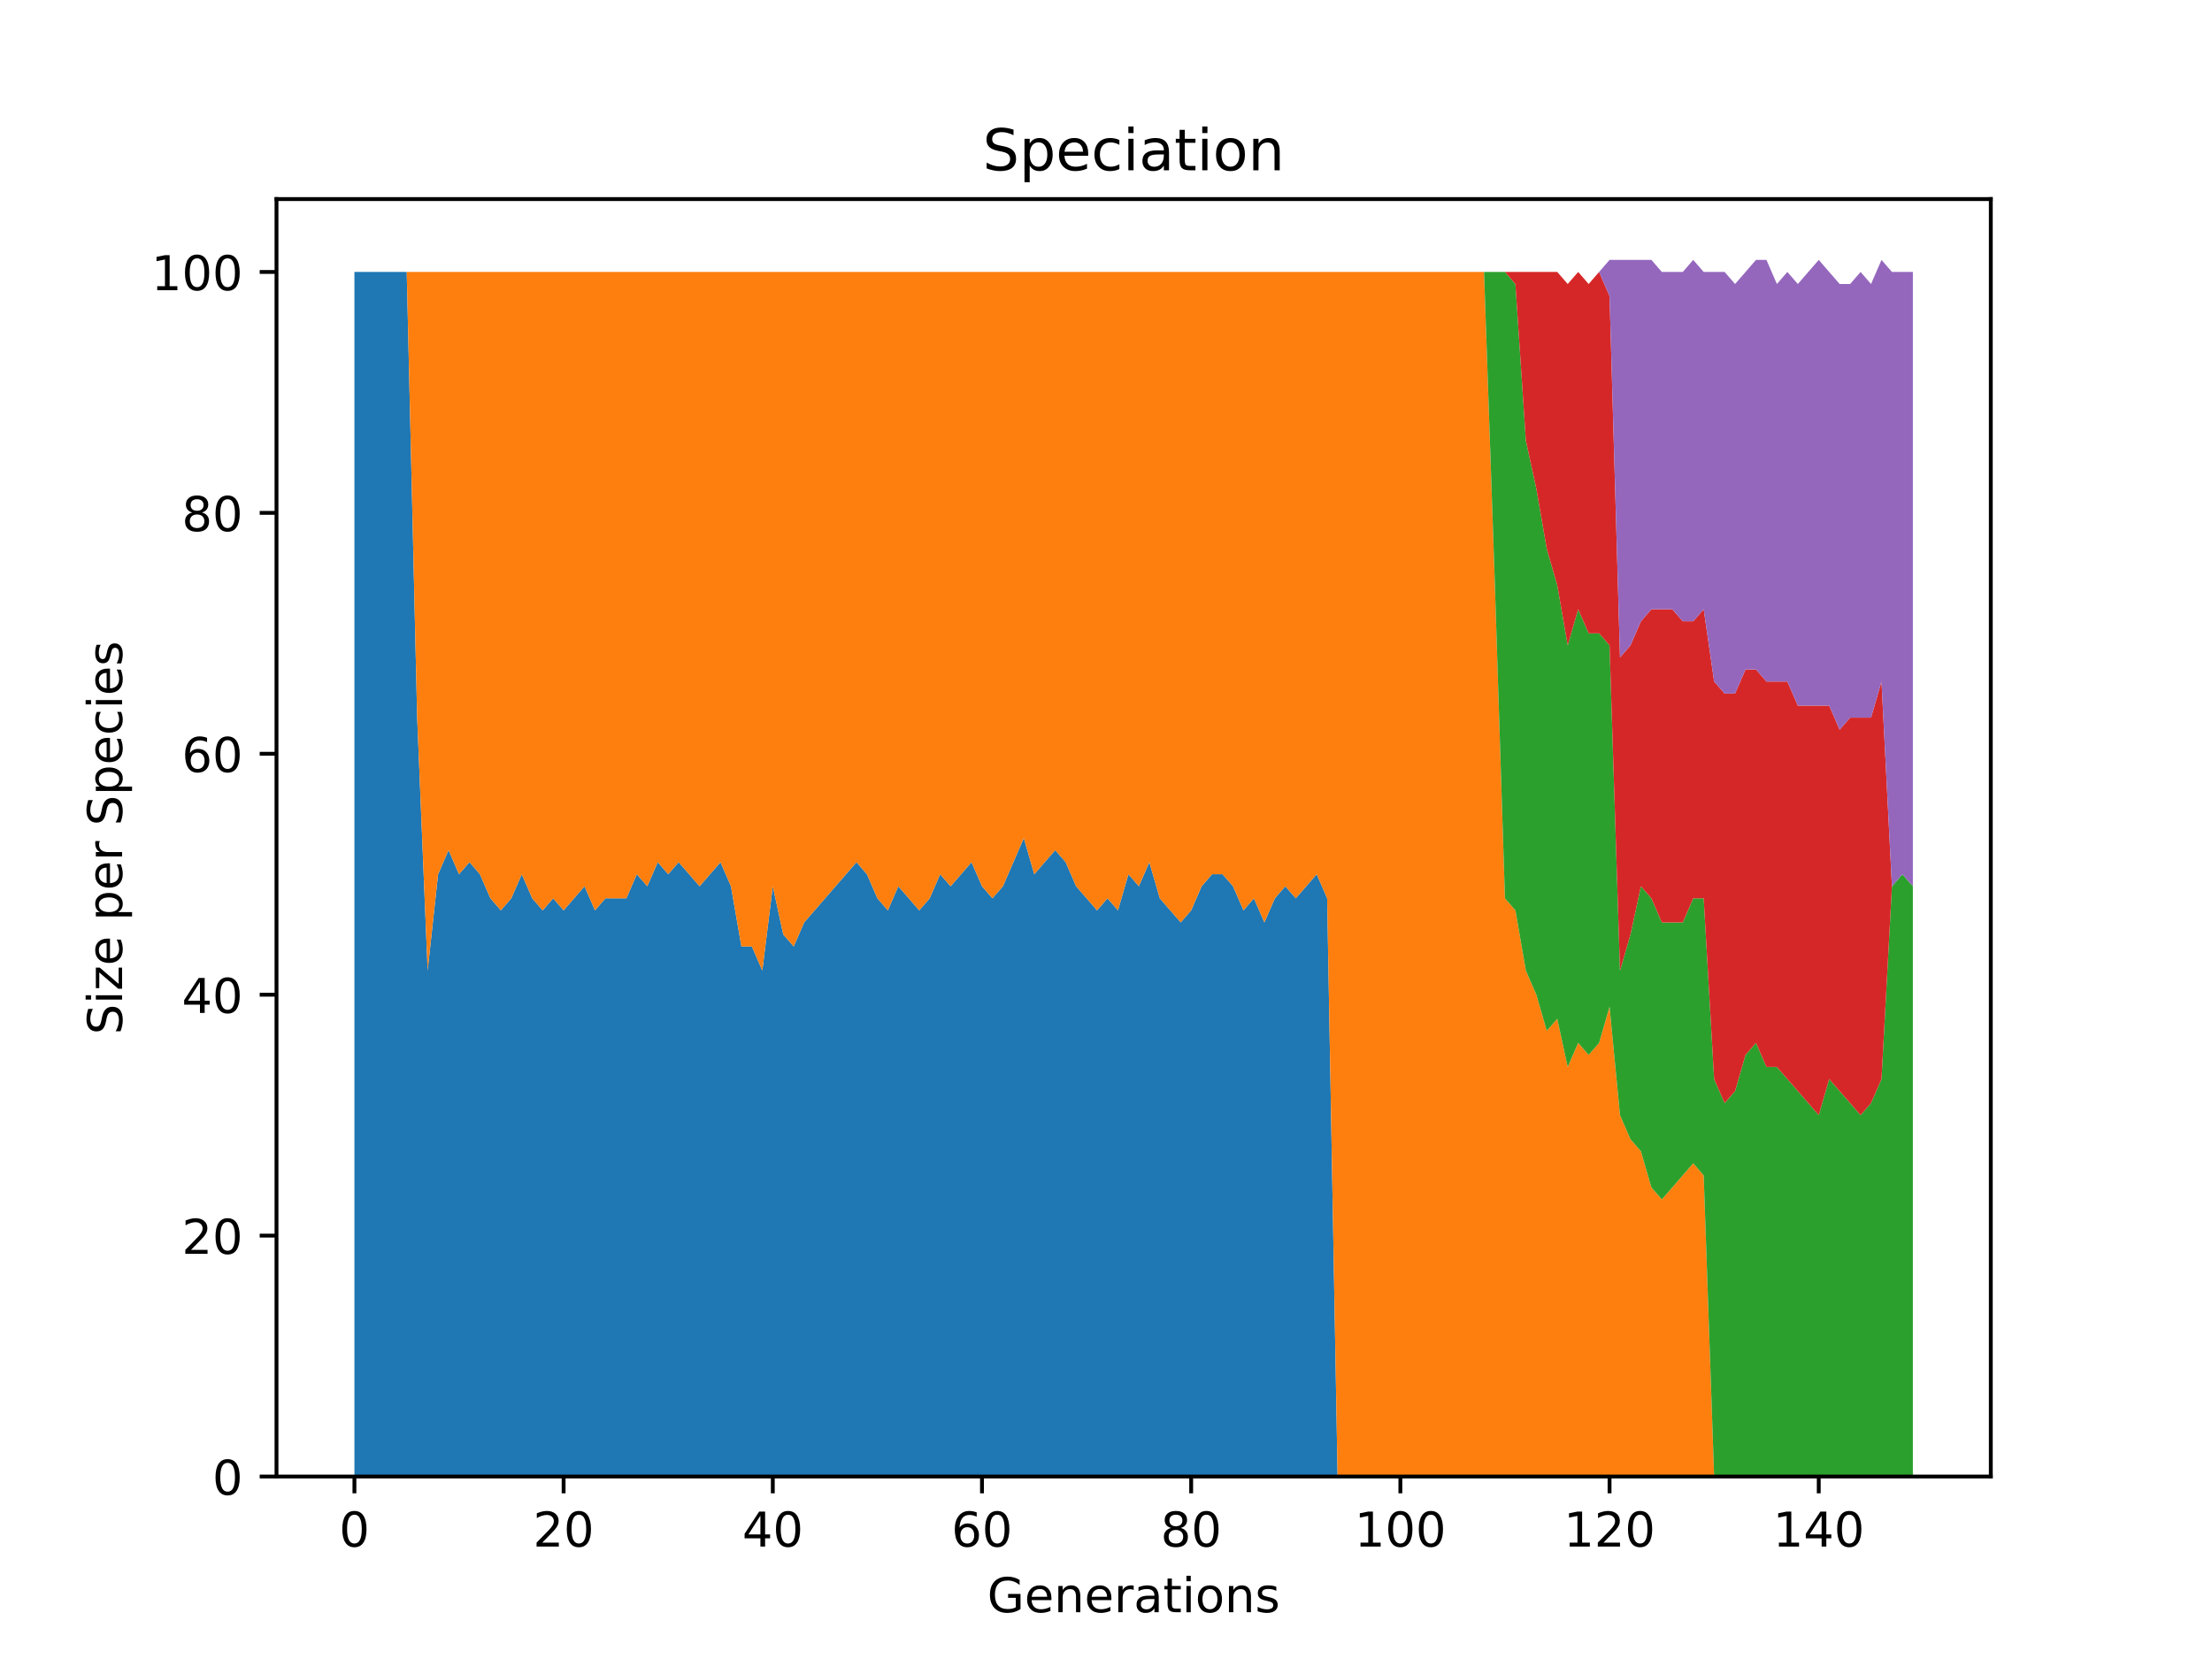 <?xml version="1.0" encoding="utf-8" standalone="no"?>
<!DOCTYPE svg PUBLIC "-//W3C//DTD SVG 1.1//EN"
  "http://www.w3.org/Graphics/SVG/1.1/DTD/svg11.dtd">
<!-- Created with matplotlib (https://matplotlib.org/) -->
<svg height="345.6pt" version="1.1" viewBox="0 0 460.8 345.6" width="460.8pt" xmlns="http://www.w3.org/2000/svg" xmlns:xlink="http://www.w3.org/1999/xlink">
 <defs>
  <style type="text/css">*{stroke-linecap:butt;stroke-linejoin:round;}</style>
 </defs>
 <g id="figure_1">
  <g id="patch_1">
   <path d="M 0 345.6 
L 460.8 345.6 
L 460.8 0 
L 0 0 
z
" style="fill:#ffffff;"/>
  </g>
  <g id="axes_1">
   <g id="patch_2">
    <path d="M 57.6 307.584 
L 414.72 307.584 
L 414.72 41.472 
L 57.6 41.472 
z
" style="fill:#ffffff;"/>
   </g>
   <g id="PolyCollection_1">
    <path clip-path="url(#p3452d4aa61)" d="M 73.833 56.653 
L 73.833 307.584 
L 76.012 307.584 
L 78.191 307.584 
L 80.369 307.584 
L 82.548 307.584 
L 84.727 307.584 
L 86.906 307.584 
L 89.085 307.584 
L 91.264 307.584 
L 93.443 307.584 
L 95.622 307.584 
L 97.801 307.584 
L 99.979 307.584 
L 102.158 307.584 
L 104.337 307.584 
L 106.516 307.584 
L 108.695 307.584 
L 110.874 307.584 
L 113.053 307.584 
L 115.232 307.584 
L 117.411 307.584 
L 119.589 307.584 
L 121.768 307.584 
L 123.947 307.584 
L 126.126 307.584 
L 128.305 307.584 
L 130.484 307.584 
L 132.663 307.584 
L 134.842 307.584 
L 137.021 307.584 
L 139.199 307.584 
L 141.378 307.584 
L 143.557 307.584 
L 145.736 307.584 
L 147.915 307.584 
L 150.094 307.584 
L 152.273 307.584 
L 154.452 307.584 
L 156.631 307.584 
L 158.809 307.584 
L 160.988 307.584 
L 163.167 307.584 
L 165.346 307.584 
L 167.525 307.584 
L 169.704 307.584 
L 171.883 307.584 
L 174.062 307.584 
L 176.241 307.584 
L 178.419 307.584 
L 180.598 307.584 
L 182.777 307.584 
L 184.956 307.584 
L 187.135 307.584 
L 189.314 307.584 
L 191.493 307.584 
L 193.672 307.584 
L 195.851 307.584 
L 198.029 307.584 
L 200.208 307.584 
L 202.387 307.584 
L 204.566 307.584 
L 206.745 307.584 
L 208.924 307.584 
L 211.103 307.584 
L 213.282 307.584 
L 215.461 307.584 
L 217.639 307.584 
L 219.818 307.584 
L 221.997 307.584 
L 224.176 307.584 
L 226.355 307.584 
L 228.534 307.584 
L 230.713 307.584 
L 232.892 307.584 
L 235.071 307.584 
L 237.249 307.584 
L 239.428 307.584 
L 241.607 307.584 
L 243.786 307.584 
L 245.965 307.584 
L 248.144 307.584 
L 250.323 307.584 
L 252.502 307.584 
L 254.681 307.584 
L 256.859 307.584 
L 259.038 307.584 
L 261.217 307.584 
L 263.396 307.584 
L 265.575 307.584 
L 267.754 307.584 
L 269.933 307.584 
L 272.112 307.584 
L 274.291 307.584 
L 276.469 307.584 
L 278.648 307.584 
L 280.827 307.584 
L 283.006 307.584 
L 285.185 307.584 
L 287.364 307.584 
L 289.543 307.584 
L 291.722 307.584 
L 293.901 307.584 
L 296.079 307.584 
L 298.258 307.584 
L 300.437 307.584 
L 302.616 307.584 
L 304.795 307.584 
L 306.974 307.584 
L 309.153 307.584 
L 311.332 307.584 
L 313.511 307.584 
L 315.689 307.584 
L 317.868 307.584 
L 320.047 307.584 
L 322.226 307.584 
L 324.405 307.584 
L 326.584 307.584 
L 328.763 307.584 
L 330.942 307.584 
L 333.121 307.584 
L 335.299 307.584 
L 337.478 307.584 
L 339.657 307.584 
L 341.836 307.584 
L 344.015 307.584 
L 346.194 307.584 
L 348.373 307.584 
L 350.552 307.584 
L 352.731 307.584 
L 354.909 307.584 
L 357.088 307.584 
L 359.267 307.584 
L 361.446 307.584 
L 363.625 307.584 
L 365.804 307.584 
L 367.983 307.584 
L 370.162 307.584 
L 372.341 307.584 
L 374.519 307.584 
L 376.698 307.584 
L 378.877 307.584 
L 381.056 307.584 
L 383.235 307.584 
L 385.414 307.584 
L 387.593 307.584 
L 389.772 307.584 
L 391.951 307.584 
L 394.129 307.584 
L 396.308 307.584 
L 398.487 307.584 
L 398.487 307.584 
L 398.487 307.584 
L 396.308 307.584 
L 394.129 307.584 
L 391.951 307.584 
L 389.772 307.584 
L 387.593 307.584 
L 385.414 307.584 
L 383.235 307.584 
L 381.056 307.584 
L 378.877 307.584 
L 376.698 307.584 
L 374.519 307.584 
L 372.341 307.584 
L 370.162 307.584 
L 367.983 307.584 
L 365.804 307.584 
L 363.625 307.584 
L 361.446 307.584 
L 359.267 307.584 
L 357.088 307.584 
L 354.909 307.584 
L 352.731 307.584 
L 350.552 307.584 
L 348.373 307.584 
L 346.194 307.584 
L 344.015 307.584 
L 341.836 307.584 
L 339.657 307.584 
L 337.478 307.584 
L 335.299 307.584 
L 333.121 307.584 
L 330.942 307.584 
L 328.763 307.584 
L 326.584 307.584 
L 324.405 307.584 
L 322.226 307.584 
L 320.047 307.584 
L 317.868 307.584 
L 315.689 307.584 
L 313.511 307.584 
L 311.332 307.584 
L 309.153 307.584 
L 306.974 307.584 
L 304.795 307.584 
L 302.616 307.584 
L 300.437 307.584 
L 298.258 307.584 
L 296.079 307.584 
L 293.901 307.584 
L 291.722 307.584 
L 289.543 307.584 
L 287.364 307.584 
L 285.185 307.584 
L 283.006 307.584 
L 280.827 307.584 
L 278.648 307.584 
L 276.469 187.137 
L 274.291 182.119 
L 272.112 184.628 
L 269.933 187.137 
L 267.754 184.628 
L 265.575 187.137 
L 263.396 192.156 
L 261.217 187.137 
L 259.038 189.647 
L 256.859 184.628 
L 254.681 182.119 
L 252.502 182.119 
L 250.323 184.628 
L 248.144 189.647 
L 245.965 192.156 
L 243.786 189.647 
L 241.607 187.137 
L 239.428 179.609 
L 237.249 184.628 
L 235.071 182.119 
L 232.892 189.647 
L 230.713 187.137 
L 228.534 189.647 
L 226.355 187.137 
L 224.176 184.628 
L 221.997 179.609 
L 219.818 177.1 
L 217.639 179.609 
L 215.461 182.119 
L 213.282 174.591 
L 211.103 179.609 
L 208.924 184.628 
L 206.745 187.137 
L 204.566 184.628 
L 202.387 179.609 
L 200.208 182.119 
L 198.029 184.628 
L 195.851 182.119 
L 193.672 187.137 
L 191.493 189.647 
L 189.314 187.137 
L 187.135 184.628 
L 184.956 189.647 
L 182.777 187.137 
L 180.598 182.119 
L 178.419 179.609 
L 176.241 182.119 
L 174.062 184.628 
L 171.883 187.137 
L 169.704 189.647 
L 167.525 192.156 
L 165.346 197.174 
L 163.167 194.665 
L 160.988 184.628 
L 158.809 202.193 
L 156.631 197.174 
L 154.452 197.174 
L 152.273 184.628 
L 150.094 179.609 
L 147.915 182.119 
L 145.736 184.628 
L 143.557 182.119 
L 141.378 179.609 
L 139.199 182.119 
L 137.021 179.609 
L 134.842 184.628 
L 132.663 182.119 
L 130.484 187.137 
L 128.305 187.137 
L 126.126 187.137 
L 123.947 189.647 
L 121.768 184.628 
L 119.589 187.137 
L 117.411 189.647 
L 115.232 187.137 
L 113.053 189.647 
L 110.874 187.137 
L 108.695 182.119 
L 106.516 187.137 
L 104.337 189.647 
L 102.158 187.137 
L 99.979 182.119 
L 97.801 179.609 
L 95.622 182.119 
L 93.443 177.1 
L 91.264 182.119 
L 89.085 202.193 
L 86.906 149.498 
L 84.727 56.653 
L 82.548 56.653 
L 80.369 56.653 
L 78.191 56.653 
L 76.012 56.653 
L 73.833 56.653 
z
" style="fill:#1f77b4;"/>
   </g>
   <g id="PolyCollection_2">
    <path clip-path="url(#p3452d4aa61)" d="M 73.833 56.653 
L 73.833 56.653 
L 76.012 56.653 
L 78.191 56.653 
L 80.369 56.653 
L 82.548 56.653 
L 84.727 56.653 
L 86.906 149.498 
L 89.085 202.193 
L 91.264 182.119 
L 93.443 177.1 
L 95.622 182.119 
L 97.801 179.609 
L 99.979 182.119 
L 102.158 187.137 
L 104.337 189.647 
L 106.516 187.137 
L 108.695 182.119 
L 110.874 187.137 
L 113.053 189.647 
L 115.232 187.137 
L 117.411 189.647 
L 119.589 187.137 
L 121.768 184.628 
L 123.947 189.647 
L 126.126 187.137 
L 128.305 187.137 
L 130.484 187.137 
L 132.663 182.119 
L 134.842 184.628 
L 137.021 179.609 
L 139.199 182.119 
L 141.378 179.609 
L 143.557 182.119 
L 145.736 184.628 
L 147.915 182.119 
L 150.094 179.609 
L 152.273 184.628 
L 154.452 197.174 
L 156.631 197.174 
L 158.809 202.193 
L 160.988 184.628 
L 163.167 194.665 
L 165.346 197.174 
L 167.525 192.156 
L 169.704 189.647 
L 171.883 187.137 
L 174.062 184.628 
L 176.241 182.119 
L 178.419 179.609 
L 180.598 182.119 
L 182.777 187.137 
L 184.956 189.647 
L 187.135 184.628 
L 189.314 187.137 
L 191.493 189.647 
L 193.672 187.137 
L 195.851 182.119 
L 198.029 184.628 
L 200.208 182.119 
L 202.387 179.609 
L 204.566 184.628 
L 206.745 187.137 
L 208.924 184.628 
L 211.103 179.609 
L 213.282 174.591 
L 215.461 182.119 
L 217.639 179.609 
L 219.818 177.1 
L 221.997 179.609 
L 224.176 184.628 
L 226.355 187.137 
L 228.534 189.647 
L 230.713 187.137 
L 232.892 189.647 
L 235.071 182.119 
L 237.249 184.628 
L 239.428 179.609 
L 241.607 187.137 
L 243.786 189.647 
L 245.965 192.156 
L 248.144 189.647 
L 250.323 184.628 
L 252.502 182.119 
L 254.681 182.119 
L 256.859 184.628 
L 259.038 189.647 
L 261.217 187.137 
L 263.396 192.156 
L 265.575 187.137 
L 267.754 184.628 
L 269.933 187.137 
L 272.112 184.628 
L 274.291 182.119 
L 276.469 187.137 
L 278.648 307.584 
L 280.827 307.584 
L 283.006 307.584 
L 285.185 307.584 
L 287.364 307.584 
L 289.543 307.584 
L 291.722 307.584 
L 293.901 307.584 
L 296.079 307.584 
L 298.258 307.584 
L 300.437 307.584 
L 302.616 307.584 
L 304.795 307.584 
L 306.974 307.584 
L 309.153 307.584 
L 311.332 307.584 
L 313.511 307.584 
L 315.689 307.584 
L 317.868 307.584 
L 320.047 307.584 
L 322.226 307.584 
L 324.405 307.584 
L 326.584 307.584 
L 328.763 307.584 
L 330.942 307.584 
L 333.121 307.584 
L 335.299 307.584 
L 337.478 307.584 
L 339.657 307.584 
L 341.836 307.584 
L 344.015 307.584 
L 346.194 307.584 
L 348.373 307.584 
L 350.552 307.584 
L 352.731 307.584 
L 354.909 307.584 
L 357.088 307.584 
L 359.267 307.584 
L 361.446 307.584 
L 363.625 307.584 
L 365.804 307.584 
L 367.983 307.584 
L 370.162 307.584 
L 372.341 307.584 
L 374.519 307.584 
L 376.698 307.584 
L 378.877 307.584 
L 381.056 307.584 
L 383.235 307.584 
L 385.414 307.584 
L 387.593 307.584 
L 389.772 307.584 
L 391.951 307.584 
L 394.129 307.584 
L 396.308 307.584 
L 398.487 307.584 
L 398.487 307.584 
L 398.487 307.584 
L 396.308 307.584 
L 394.129 307.584 
L 391.951 307.584 
L 389.772 307.584 
L 387.593 307.584 
L 385.414 307.584 
L 383.235 307.584 
L 381.056 307.584 
L 378.877 307.584 
L 376.698 307.584 
L 374.519 307.584 
L 372.341 307.584 
L 370.162 307.584 
L 367.983 307.584 
L 365.804 307.584 
L 363.625 307.584 
L 361.446 307.584 
L 359.267 307.584 
L 357.088 307.584 
L 354.909 244.851 
L 352.731 242.342 
L 350.552 244.851 
L 348.373 247.361 
L 346.194 249.87 
L 344.015 247.361 
L 341.836 239.833 
L 339.657 237.323 
L 337.478 232.305 
L 335.299 209.721 
L 333.121 217.249 
L 330.942 219.758 
L 328.763 217.249 
L 326.584 222.268 
L 324.405 212.23 
L 322.226 214.74 
L 320.047 207.212 
L 317.868 202.193 
L 315.689 189.647 
L 313.511 187.137 
L 311.332 119.386 
L 309.153 56.653 
L 306.974 56.653 
L 304.795 56.653 
L 302.616 56.653 
L 300.437 56.653 
L 298.258 56.653 
L 296.079 56.653 
L 293.901 56.653 
L 291.722 56.653 
L 289.543 56.653 
L 287.364 56.653 
L 285.185 56.653 
L 283.006 56.653 
L 280.827 56.653 
L 278.648 56.653 
L 276.469 56.653 
L 274.291 56.653 
L 272.112 56.653 
L 269.933 56.653 
L 267.754 56.653 
L 265.575 56.653 
L 263.396 56.653 
L 261.217 56.653 
L 259.038 56.653 
L 256.859 56.653 
L 254.681 56.653 
L 252.502 56.653 
L 250.323 56.653 
L 248.144 56.653 
L 245.965 56.653 
L 243.786 56.653 
L 241.607 56.653 
L 239.428 56.653 
L 237.249 56.653 
L 235.071 56.653 
L 232.892 56.653 
L 230.713 56.653 
L 228.534 56.653 
L 226.355 56.653 
L 224.176 56.653 
L 221.997 56.653 
L 219.818 56.653 
L 217.639 56.653 
L 215.461 56.653 
L 213.282 56.653 
L 211.103 56.653 
L 208.924 56.653 
L 206.745 56.653 
L 204.566 56.653 
L 202.387 56.653 
L 200.208 56.653 
L 198.029 56.653 
L 195.851 56.653 
L 193.672 56.653 
L 191.493 56.653 
L 189.314 56.653 
L 187.135 56.653 
L 184.956 56.653 
L 182.777 56.653 
L 180.598 56.653 
L 178.419 56.653 
L 176.241 56.653 
L 174.062 56.653 
L 171.883 56.653 
L 169.704 56.653 
L 167.525 56.653 
L 165.346 56.653 
L 163.167 56.653 
L 160.988 56.653 
L 158.809 56.653 
L 156.631 56.653 
L 154.452 56.653 
L 152.273 56.653 
L 150.094 56.653 
L 147.915 56.653 
L 145.736 56.653 
L 143.557 56.653 
L 141.378 56.653 
L 139.199 56.653 
L 137.021 56.653 
L 134.842 56.653 
L 132.663 56.653 
L 130.484 56.653 
L 128.305 56.653 
L 126.126 56.653 
L 123.947 56.653 
L 121.768 56.653 
L 119.589 56.653 
L 117.411 56.653 
L 115.232 56.653 
L 113.053 56.653 
L 110.874 56.653 
L 108.695 56.653 
L 106.516 56.653 
L 104.337 56.653 
L 102.158 56.653 
L 99.979 56.653 
L 97.801 56.653 
L 95.622 56.653 
L 93.443 56.653 
L 91.264 56.653 
L 89.085 56.653 
L 86.906 56.653 
L 84.727 56.653 
L 82.548 56.653 
L 80.369 56.653 
L 78.191 56.653 
L 76.012 56.653 
L 73.833 56.653 
z
" style="fill:#ff7f0e;"/>
   </g>
   <g id="PolyCollection_3">
    <path clip-path="url(#p3452d4aa61)" d="M 73.833 56.653 
L 73.833 56.653 
L 76.012 56.653 
L 78.191 56.653 
L 80.369 56.653 
L 82.548 56.653 
L 84.727 56.653 
L 86.906 56.653 
L 89.085 56.653 
L 91.264 56.653 
L 93.443 56.653 
L 95.622 56.653 
L 97.801 56.653 
L 99.979 56.653 
L 102.158 56.653 
L 104.337 56.653 
L 106.516 56.653 
L 108.695 56.653 
L 110.874 56.653 
L 113.053 56.653 
L 115.232 56.653 
L 117.411 56.653 
L 119.589 56.653 
L 121.768 56.653 
L 123.947 56.653 
L 126.126 56.653 
L 128.305 56.653 
L 130.484 56.653 
L 132.663 56.653 
L 134.842 56.653 
L 137.021 56.653 
L 139.199 56.653 
L 141.378 56.653 
L 143.557 56.653 
L 145.736 56.653 
L 147.915 56.653 
L 150.094 56.653 
L 152.273 56.653 
L 154.452 56.653 
L 156.631 56.653 
L 158.809 56.653 
L 160.988 56.653 
L 163.167 56.653 
L 165.346 56.653 
L 167.525 56.653 
L 169.704 56.653 
L 171.883 56.653 
L 174.062 56.653 
L 176.241 56.653 
L 178.419 56.653 
L 180.598 56.653 
L 182.777 56.653 
L 184.956 56.653 
L 187.135 56.653 
L 189.314 56.653 
L 191.493 56.653 
L 193.672 56.653 
L 195.851 56.653 
L 198.029 56.653 
L 200.208 56.653 
L 202.387 56.653 
L 204.566 56.653 
L 206.745 56.653 
L 208.924 56.653 
L 211.103 56.653 
L 213.282 56.653 
L 215.461 56.653 
L 217.639 56.653 
L 219.818 56.653 
L 221.997 56.653 
L 224.176 56.653 
L 226.355 56.653 
L 228.534 56.653 
L 230.713 56.653 
L 232.892 56.653 
L 235.071 56.653 
L 237.249 56.653 
L 239.428 56.653 
L 241.607 56.653 
L 243.786 56.653 
L 245.965 56.653 
L 248.144 56.653 
L 250.323 56.653 
L 252.502 56.653 
L 254.681 56.653 
L 256.859 56.653 
L 259.038 56.653 
L 261.217 56.653 
L 263.396 56.653 
L 265.575 56.653 
L 267.754 56.653 
L 269.933 56.653 
L 272.112 56.653 
L 274.291 56.653 
L 276.469 56.653 
L 278.648 56.653 
L 280.827 56.653 
L 283.006 56.653 
L 285.185 56.653 
L 287.364 56.653 
L 289.543 56.653 
L 291.722 56.653 
L 293.901 56.653 
L 296.079 56.653 
L 298.258 56.653 
L 300.437 56.653 
L 302.616 56.653 
L 304.795 56.653 
L 306.974 56.653 
L 309.153 56.653 
L 311.332 119.386 
L 313.511 187.137 
L 315.689 189.647 
L 317.868 202.193 
L 320.047 207.212 
L 322.226 214.74 
L 324.405 212.23 
L 326.584 222.268 
L 328.763 217.249 
L 330.942 219.758 
L 333.121 217.249 
L 335.299 209.721 
L 337.478 232.305 
L 339.657 237.323 
L 341.836 239.833 
L 344.015 247.361 
L 346.194 249.87 
L 348.373 247.361 
L 350.552 244.851 
L 352.731 242.342 
L 354.909 244.851 
L 357.088 307.584 
L 359.267 307.584 
L 361.446 307.584 
L 363.625 307.584 
L 365.804 307.584 
L 367.983 307.584 
L 370.162 307.584 
L 372.341 307.584 
L 374.519 307.584 
L 376.698 307.584 
L 378.877 307.584 
L 381.056 307.584 
L 383.235 307.584 
L 385.414 307.584 
L 387.593 307.584 
L 389.772 307.584 
L 391.951 307.584 
L 394.129 307.584 
L 396.308 307.584 
L 398.487 307.584 
L 398.487 184.628 
L 398.487 184.628 
L 396.308 182.119 
L 394.129 184.628 
L 391.951 224.777 
L 389.772 229.795 
L 387.593 232.305 
L 385.414 229.795 
L 383.235 227.286 
L 381.056 224.777 
L 378.877 232.305 
L 376.698 229.795 
L 374.519 227.286 
L 372.341 224.777 
L 370.162 222.268 
L 367.983 222.268 
L 365.804 217.249 
L 363.625 219.758 
L 361.446 227.286 
L 359.267 229.795 
L 357.088 224.777 
L 354.909 187.137 
L 352.731 187.137 
L 350.552 192.156 
L 348.373 192.156 
L 346.194 192.156 
L 344.015 187.137 
L 341.836 184.628 
L 339.657 194.665 
L 337.478 202.193 
L 335.299 134.442 
L 333.121 131.933 
L 330.942 131.933 
L 328.763 126.914 
L 326.584 134.442 
L 324.405 121.895 
L 322.226 114.367 
L 320.047 101.821 
L 317.868 91.784 
L 315.689 59.163 
L 313.511 56.653 
L 311.332 56.653 
L 309.153 56.653 
L 306.974 56.653 
L 304.795 56.653 
L 302.616 56.653 
L 300.437 56.653 
L 298.258 56.653 
L 296.079 56.653 
L 293.901 56.653 
L 291.722 56.653 
L 289.543 56.653 
L 287.364 56.653 
L 285.185 56.653 
L 283.006 56.653 
L 280.827 56.653 
L 278.648 56.653 
L 276.469 56.653 
L 274.291 56.653 
L 272.112 56.653 
L 269.933 56.653 
L 267.754 56.653 
L 265.575 56.653 
L 263.396 56.653 
L 261.217 56.653 
L 259.038 56.653 
L 256.859 56.653 
L 254.681 56.653 
L 252.502 56.653 
L 250.323 56.653 
L 248.144 56.653 
L 245.965 56.653 
L 243.786 56.653 
L 241.607 56.653 
L 239.428 56.653 
L 237.249 56.653 
L 235.071 56.653 
L 232.892 56.653 
L 230.713 56.653 
L 228.534 56.653 
L 226.355 56.653 
L 224.176 56.653 
L 221.997 56.653 
L 219.818 56.653 
L 217.639 56.653 
L 215.461 56.653 
L 213.282 56.653 
L 211.103 56.653 
L 208.924 56.653 
L 206.745 56.653 
L 204.566 56.653 
L 202.387 56.653 
L 200.208 56.653 
L 198.029 56.653 
L 195.851 56.653 
L 193.672 56.653 
L 191.493 56.653 
L 189.314 56.653 
L 187.135 56.653 
L 184.956 56.653 
L 182.777 56.653 
L 180.598 56.653 
L 178.419 56.653 
L 176.241 56.653 
L 174.062 56.653 
L 171.883 56.653 
L 169.704 56.653 
L 167.525 56.653 
L 165.346 56.653 
L 163.167 56.653 
L 160.988 56.653 
L 158.809 56.653 
L 156.631 56.653 
L 154.452 56.653 
L 152.273 56.653 
L 150.094 56.653 
L 147.915 56.653 
L 145.736 56.653 
L 143.557 56.653 
L 141.378 56.653 
L 139.199 56.653 
L 137.021 56.653 
L 134.842 56.653 
L 132.663 56.653 
L 130.484 56.653 
L 128.305 56.653 
L 126.126 56.653 
L 123.947 56.653 
L 121.768 56.653 
L 119.589 56.653 
L 117.411 56.653 
L 115.232 56.653 
L 113.053 56.653 
L 110.874 56.653 
L 108.695 56.653 
L 106.516 56.653 
L 104.337 56.653 
L 102.158 56.653 
L 99.979 56.653 
L 97.801 56.653 
L 95.622 56.653 
L 93.443 56.653 
L 91.264 56.653 
L 89.085 56.653 
L 86.906 56.653 
L 84.727 56.653 
L 82.548 56.653 
L 80.369 56.653 
L 78.191 56.653 
L 76.012 56.653 
L 73.833 56.653 
z
" style="fill:#2ca02c;"/>
   </g>
   <g id="PolyCollection_4">
    <path clip-path="url(#p3452d4aa61)" d="M 73.833 56.653 
L 73.833 56.653 
L 76.012 56.653 
L 78.191 56.653 
L 80.369 56.653 
L 82.548 56.653 
L 84.727 56.653 
L 86.906 56.653 
L 89.085 56.653 
L 91.264 56.653 
L 93.443 56.653 
L 95.622 56.653 
L 97.801 56.653 
L 99.979 56.653 
L 102.158 56.653 
L 104.337 56.653 
L 106.516 56.653 
L 108.695 56.653 
L 110.874 56.653 
L 113.053 56.653 
L 115.232 56.653 
L 117.411 56.653 
L 119.589 56.653 
L 121.768 56.653 
L 123.947 56.653 
L 126.126 56.653 
L 128.305 56.653 
L 130.484 56.653 
L 132.663 56.653 
L 134.842 56.653 
L 137.021 56.653 
L 139.199 56.653 
L 141.378 56.653 
L 143.557 56.653 
L 145.736 56.653 
L 147.915 56.653 
L 150.094 56.653 
L 152.273 56.653 
L 154.452 56.653 
L 156.631 56.653 
L 158.809 56.653 
L 160.988 56.653 
L 163.167 56.653 
L 165.346 56.653 
L 167.525 56.653 
L 169.704 56.653 
L 171.883 56.653 
L 174.062 56.653 
L 176.241 56.653 
L 178.419 56.653 
L 180.598 56.653 
L 182.777 56.653 
L 184.956 56.653 
L 187.135 56.653 
L 189.314 56.653 
L 191.493 56.653 
L 193.672 56.653 
L 195.851 56.653 
L 198.029 56.653 
L 200.208 56.653 
L 202.387 56.653 
L 204.566 56.653 
L 206.745 56.653 
L 208.924 56.653 
L 211.103 56.653 
L 213.282 56.653 
L 215.461 56.653 
L 217.639 56.653 
L 219.818 56.653 
L 221.997 56.653 
L 224.176 56.653 
L 226.355 56.653 
L 228.534 56.653 
L 230.713 56.653 
L 232.892 56.653 
L 235.071 56.653 
L 237.249 56.653 
L 239.428 56.653 
L 241.607 56.653 
L 243.786 56.653 
L 245.965 56.653 
L 248.144 56.653 
L 250.323 56.653 
L 252.502 56.653 
L 254.681 56.653 
L 256.859 56.653 
L 259.038 56.653 
L 261.217 56.653 
L 263.396 56.653 
L 265.575 56.653 
L 267.754 56.653 
L 269.933 56.653 
L 272.112 56.653 
L 274.291 56.653 
L 276.469 56.653 
L 278.648 56.653 
L 280.827 56.653 
L 283.006 56.653 
L 285.185 56.653 
L 287.364 56.653 
L 289.543 56.653 
L 291.722 56.653 
L 293.901 56.653 
L 296.079 56.653 
L 298.258 56.653 
L 300.437 56.653 
L 302.616 56.653 
L 304.795 56.653 
L 306.974 56.653 
L 309.153 56.653 
L 311.332 56.653 
L 313.511 56.653 
L 315.689 59.163 
L 317.868 91.784 
L 320.047 101.821 
L 322.226 114.367 
L 324.405 121.895 
L 326.584 134.442 
L 328.763 126.914 
L 330.942 131.933 
L 333.121 131.933 
L 335.299 134.442 
L 337.478 202.193 
L 339.657 194.665 
L 341.836 184.628 
L 344.015 187.137 
L 346.194 192.156 
L 348.373 192.156 
L 350.552 192.156 
L 352.731 187.137 
L 354.909 187.137 
L 357.088 224.777 
L 359.267 229.795 
L 361.446 227.286 
L 363.625 219.758 
L 365.804 217.249 
L 367.983 222.268 
L 370.162 222.268 
L 372.341 224.777 
L 374.519 227.286 
L 376.698 229.795 
L 378.877 232.305 
L 381.056 224.777 
L 383.235 227.286 
L 385.414 229.795 
L 387.593 232.305 
L 389.772 229.795 
L 391.951 224.777 
L 394.129 184.628 
L 396.308 182.119 
L 398.487 184.628 
L 398.487 184.628 
L 398.487 184.628 
L 396.308 182.119 
L 394.129 184.628 
L 391.951 141.97 
L 389.772 149.498 
L 387.593 149.498 
L 385.414 149.498 
L 383.235 152.007 
L 381.056 146.988 
L 378.877 146.988 
L 376.698 146.988 
L 374.519 146.988 
L 372.341 141.97 
L 370.162 141.97 
L 367.983 141.97 
L 365.804 139.46 
L 363.625 139.46 
L 361.446 144.479 
L 359.267 144.479 
L 357.088 141.97 
L 354.909 126.914 
L 352.731 129.423 
L 350.552 129.423 
L 348.373 126.914 
L 346.194 126.914 
L 344.015 126.914 
L 341.836 129.423 
L 339.657 134.442 
L 337.478 136.951 
L 335.299 61.672 
L 333.121 56.653 
L 330.942 59.163 
L 328.763 56.653 
L 326.584 59.163 
L 324.405 56.653 
L 322.226 56.653 
L 320.047 56.653 
L 317.868 56.653 
L 315.689 56.653 
L 313.511 56.653 
L 311.332 56.653 
L 309.153 56.653 
L 306.974 56.653 
L 304.795 56.653 
L 302.616 56.653 
L 300.437 56.653 
L 298.258 56.653 
L 296.079 56.653 
L 293.901 56.653 
L 291.722 56.653 
L 289.543 56.653 
L 287.364 56.653 
L 285.185 56.653 
L 283.006 56.653 
L 280.827 56.653 
L 278.648 56.653 
L 276.469 56.653 
L 274.291 56.653 
L 272.112 56.653 
L 269.933 56.653 
L 267.754 56.653 
L 265.575 56.653 
L 263.396 56.653 
L 261.217 56.653 
L 259.038 56.653 
L 256.859 56.653 
L 254.681 56.653 
L 252.502 56.653 
L 250.323 56.653 
L 248.144 56.653 
L 245.965 56.653 
L 243.786 56.653 
L 241.607 56.653 
L 239.428 56.653 
L 237.249 56.653 
L 235.071 56.653 
L 232.892 56.653 
L 230.713 56.653 
L 228.534 56.653 
L 226.355 56.653 
L 224.176 56.653 
L 221.997 56.653 
L 219.818 56.653 
L 217.639 56.653 
L 215.461 56.653 
L 213.282 56.653 
L 211.103 56.653 
L 208.924 56.653 
L 206.745 56.653 
L 204.566 56.653 
L 202.387 56.653 
L 200.208 56.653 
L 198.029 56.653 
L 195.851 56.653 
L 193.672 56.653 
L 191.493 56.653 
L 189.314 56.653 
L 187.135 56.653 
L 184.956 56.653 
L 182.777 56.653 
L 180.598 56.653 
L 178.419 56.653 
L 176.241 56.653 
L 174.062 56.653 
L 171.883 56.653 
L 169.704 56.653 
L 167.525 56.653 
L 165.346 56.653 
L 163.167 56.653 
L 160.988 56.653 
L 158.809 56.653 
L 156.631 56.653 
L 154.452 56.653 
L 152.273 56.653 
L 150.094 56.653 
L 147.915 56.653 
L 145.736 56.653 
L 143.557 56.653 
L 141.378 56.653 
L 139.199 56.653 
L 137.021 56.653 
L 134.842 56.653 
L 132.663 56.653 
L 130.484 56.653 
L 128.305 56.653 
L 126.126 56.653 
L 123.947 56.653 
L 121.768 56.653 
L 119.589 56.653 
L 117.411 56.653 
L 115.232 56.653 
L 113.053 56.653 
L 110.874 56.653 
L 108.695 56.653 
L 106.516 56.653 
L 104.337 56.653 
L 102.158 56.653 
L 99.979 56.653 
L 97.801 56.653 
L 95.622 56.653 
L 93.443 56.653 
L 91.264 56.653 
L 89.085 56.653 
L 86.906 56.653 
L 84.727 56.653 
L 82.548 56.653 
L 80.369 56.653 
L 78.191 56.653 
L 76.012 56.653 
L 73.833 56.653 
z
" style="fill:#d62728;"/>
   </g>
   <g id="PolyCollection_5">
    <path clip-path="url(#p3452d4aa61)" d="M 73.833 56.653 
L 73.833 56.653 
L 76.012 56.653 
L 78.191 56.653 
L 80.369 56.653 
L 82.548 56.653 
L 84.727 56.653 
L 86.906 56.653 
L 89.085 56.653 
L 91.264 56.653 
L 93.443 56.653 
L 95.622 56.653 
L 97.801 56.653 
L 99.979 56.653 
L 102.158 56.653 
L 104.337 56.653 
L 106.516 56.653 
L 108.695 56.653 
L 110.874 56.653 
L 113.053 56.653 
L 115.232 56.653 
L 117.411 56.653 
L 119.589 56.653 
L 121.768 56.653 
L 123.947 56.653 
L 126.126 56.653 
L 128.305 56.653 
L 130.484 56.653 
L 132.663 56.653 
L 134.842 56.653 
L 137.021 56.653 
L 139.199 56.653 
L 141.378 56.653 
L 143.557 56.653 
L 145.736 56.653 
L 147.915 56.653 
L 150.094 56.653 
L 152.273 56.653 
L 154.452 56.653 
L 156.631 56.653 
L 158.809 56.653 
L 160.988 56.653 
L 163.167 56.653 
L 165.346 56.653 
L 167.525 56.653 
L 169.704 56.653 
L 171.883 56.653 
L 174.062 56.653 
L 176.241 56.653 
L 178.419 56.653 
L 180.598 56.653 
L 182.777 56.653 
L 184.956 56.653 
L 187.135 56.653 
L 189.314 56.653 
L 191.493 56.653 
L 193.672 56.653 
L 195.851 56.653 
L 198.029 56.653 
L 200.208 56.653 
L 202.387 56.653 
L 204.566 56.653 
L 206.745 56.653 
L 208.924 56.653 
L 211.103 56.653 
L 213.282 56.653 
L 215.461 56.653 
L 217.639 56.653 
L 219.818 56.653 
L 221.997 56.653 
L 224.176 56.653 
L 226.355 56.653 
L 228.534 56.653 
L 230.713 56.653 
L 232.892 56.653 
L 235.071 56.653 
L 237.249 56.653 
L 239.428 56.653 
L 241.607 56.653 
L 243.786 56.653 
L 245.965 56.653 
L 248.144 56.653 
L 250.323 56.653 
L 252.502 56.653 
L 254.681 56.653 
L 256.859 56.653 
L 259.038 56.653 
L 261.217 56.653 
L 263.396 56.653 
L 265.575 56.653 
L 267.754 56.653 
L 269.933 56.653 
L 272.112 56.653 
L 274.291 56.653 
L 276.469 56.653 
L 278.648 56.653 
L 280.827 56.653 
L 283.006 56.653 
L 285.185 56.653 
L 287.364 56.653 
L 289.543 56.653 
L 291.722 56.653 
L 293.901 56.653 
L 296.079 56.653 
L 298.258 56.653 
L 300.437 56.653 
L 302.616 56.653 
L 304.795 56.653 
L 306.974 56.653 
L 309.153 56.653 
L 311.332 56.653 
L 313.511 56.653 
L 315.689 56.653 
L 317.868 56.653 
L 320.047 56.653 
L 322.226 56.653 
L 324.405 56.653 
L 326.584 59.163 
L 328.763 56.653 
L 330.942 59.163 
L 333.121 56.653 
L 335.299 61.672 
L 337.478 136.951 
L 339.657 134.442 
L 341.836 129.423 
L 344.015 126.914 
L 346.194 126.914 
L 348.373 126.914 
L 350.552 129.423 
L 352.731 129.423 
L 354.909 126.914 
L 357.088 141.97 
L 359.267 144.479 
L 361.446 144.479 
L 363.625 139.46 
L 365.804 139.46 
L 367.983 141.97 
L 370.162 141.97 
L 372.341 141.97 
L 374.519 146.988 
L 376.698 146.988 
L 378.877 146.988 
L 381.056 146.988 
L 383.235 152.007 
L 385.414 149.498 
L 387.593 149.498 
L 389.772 149.498 
L 391.951 141.97 
L 394.129 184.628 
L 396.308 182.119 
L 398.487 184.628 
L 398.487 56.653 
L 398.487 56.653 
L 396.308 56.653 
L 394.129 56.653 
L 391.951 54.144 
L 389.772 59.163 
L 387.593 56.653 
L 385.414 59.163 
L 383.235 59.163 
L 381.056 56.653 
L 378.877 54.144 
L 376.698 56.653 
L 374.519 59.163 
L 372.341 56.653 
L 370.162 59.163 
L 367.983 54.144 
L 365.804 54.144 
L 363.625 56.653 
L 361.446 59.163 
L 359.267 56.653 
L 357.088 56.653 
L 354.909 56.653 
L 352.731 54.144 
L 350.552 56.653 
L 348.373 56.653 
L 346.194 56.653 
L 344.015 54.144 
L 341.836 54.144 
L 339.657 54.144 
L 337.478 54.144 
L 335.299 54.144 
L 333.121 56.653 
L 330.942 59.163 
L 328.763 56.653 
L 326.584 59.163 
L 324.405 56.653 
L 322.226 56.653 
L 320.047 56.653 
L 317.868 56.653 
L 315.689 56.653 
L 313.511 56.653 
L 311.332 56.653 
L 309.153 56.653 
L 306.974 56.653 
L 304.795 56.653 
L 302.616 56.653 
L 300.437 56.653 
L 298.258 56.653 
L 296.079 56.653 
L 293.901 56.653 
L 291.722 56.653 
L 289.543 56.653 
L 287.364 56.653 
L 285.185 56.653 
L 283.006 56.653 
L 280.827 56.653 
L 278.648 56.653 
L 276.469 56.653 
L 274.291 56.653 
L 272.112 56.653 
L 269.933 56.653 
L 267.754 56.653 
L 265.575 56.653 
L 263.396 56.653 
L 261.217 56.653 
L 259.038 56.653 
L 256.859 56.653 
L 254.681 56.653 
L 252.502 56.653 
L 250.323 56.653 
L 248.144 56.653 
L 245.965 56.653 
L 243.786 56.653 
L 241.607 56.653 
L 239.428 56.653 
L 237.249 56.653 
L 235.071 56.653 
L 232.892 56.653 
L 230.713 56.653 
L 228.534 56.653 
L 226.355 56.653 
L 224.176 56.653 
L 221.997 56.653 
L 219.818 56.653 
L 217.639 56.653 
L 215.461 56.653 
L 213.282 56.653 
L 211.103 56.653 
L 208.924 56.653 
L 206.745 56.653 
L 204.566 56.653 
L 202.387 56.653 
L 200.208 56.653 
L 198.029 56.653 
L 195.851 56.653 
L 193.672 56.653 
L 191.493 56.653 
L 189.314 56.653 
L 187.135 56.653 
L 184.956 56.653 
L 182.777 56.653 
L 180.598 56.653 
L 178.419 56.653 
L 176.241 56.653 
L 174.062 56.653 
L 171.883 56.653 
L 169.704 56.653 
L 167.525 56.653 
L 165.346 56.653 
L 163.167 56.653 
L 160.988 56.653 
L 158.809 56.653 
L 156.631 56.653 
L 154.452 56.653 
L 152.273 56.653 
L 150.094 56.653 
L 147.915 56.653 
L 145.736 56.653 
L 143.557 56.653 
L 141.378 56.653 
L 139.199 56.653 
L 137.021 56.653 
L 134.842 56.653 
L 132.663 56.653 
L 130.484 56.653 
L 128.305 56.653 
L 126.126 56.653 
L 123.947 56.653 
L 121.768 56.653 
L 119.589 56.653 
L 117.411 56.653 
L 115.232 56.653 
L 113.053 56.653 
L 110.874 56.653 
L 108.695 56.653 
L 106.516 56.653 
L 104.337 56.653 
L 102.158 56.653 
L 99.979 56.653 
L 97.801 56.653 
L 95.622 56.653 
L 93.443 56.653 
L 91.264 56.653 
L 89.085 56.653 
L 86.906 56.653 
L 84.727 56.653 
L 82.548 56.653 
L 80.369 56.653 
L 78.191 56.653 
L 76.012 56.653 
L 73.833 56.653 
z
" style="fill:#9467bd;"/>
   </g>
   <g id="matplotlib.axis_1">
    <g id="xtick_1">
     <g id="line2d_1">
      <defs>
       <path d="M 0 0 
L 0 3.5 
" id="m68925324a2" style="stroke:#000000;stroke-width:0.8;"/>
      </defs>
      <g>
       <use style="stroke:#000000;stroke-width:0.8;" x="73.833" xlink:href="#m68925324a2" y="307.584"/>
      </g>
     </g>
     <g id="text_1">
      <!-- 0 -->
      <g transform="translate(70.651 322.182)scale(0.1 -0.1)">
       <defs>
        <path d="M 31.781 66.406 
Q 24.172 66.406 20.328 58.906 
Q 16.5 51.422 16.5 36.375 
Q 16.5 21.391 20.328 13.891 
Q 24.172 6.391 31.781 6.391 
Q 39.453 6.391 43.281 13.891 
Q 47.125 21.391 47.125 36.375 
Q 47.125 51.422 43.281 58.906 
Q 39.453 66.406 31.781 66.406 
z
M 31.781 74.219 
Q 44.047 74.219 50.516 64.516 
Q 56.984 54.828 56.984 36.375 
Q 56.984 17.969 50.516 8.266 
Q 44.047 -1.422 31.781 -1.422 
Q 19.531 -1.422 13.062 8.266 
Q 6.594 17.969 6.594 36.375 
Q 6.594 54.828 13.062 64.516 
Q 19.531 74.219 31.781 74.219 
z
" id="DejaVuSans-48"/>
       </defs>
       <use xlink:href="#DejaVuSans-48"/>
      </g>
     </g>
    </g>
    <g id="xtick_2">
     <g id="line2d_2">
      <g>
       <use style="stroke:#000000;stroke-width:0.8;" x="117.411" xlink:href="#m68925324a2" y="307.584"/>
      </g>
     </g>
     <g id="text_2">
      <!-- 20 -->
      <g transform="translate(111.048 322.182)scale(0.1 -0.1)">
       <defs>
        <path d="M 19.188 8.297 
L 53.609 8.297 
L 53.609 0 
L 7.328 0 
L 7.328 8.297 
Q 12.938 14.109 22.625 23.891 
Q 32.328 33.688 34.812 36.531 
Q 39.547 41.844 41.422 45.531 
Q 43.312 49.219 43.312 52.781 
Q 43.312 58.594 39.234 62.25 
Q 35.156 65.922 28.609 65.922 
Q 23.969 65.922 18.812 64.312 
Q 13.672 62.703 7.812 59.422 
L 7.812 69.391 
Q 13.766 71.781 18.938 73 
Q 24.125 74.219 28.422 74.219 
Q 39.75 74.219 46.484 68.547 
Q 53.219 62.891 53.219 53.422 
Q 53.219 48.922 51.531 44.891 
Q 49.859 40.875 45.406 35.406 
Q 44.188 33.984 37.641 27.219 
Q 31.109 20.453 19.188 8.297 
z
" id="DejaVuSans-50"/>
       </defs>
       <use xlink:href="#DejaVuSans-50"/>
       <use x="63.623" xlink:href="#DejaVuSans-48"/>
      </g>
     </g>
    </g>
    <g id="xtick_3">
     <g id="line2d_3">
      <g>
       <use style="stroke:#000000;stroke-width:0.8;" x="160.988" xlink:href="#m68925324a2" y="307.584"/>
      </g>
     </g>
     <g id="text_3">
      <!-- 40 -->
      <g transform="translate(154.626 322.182)scale(0.1 -0.1)">
       <defs>
        <path d="M 37.797 64.312 
L 12.891 25.391 
L 37.797 25.391 
z
M 35.203 72.906 
L 47.609 72.906 
L 47.609 25.391 
L 58.016 25.391 
L 58.016 17.188 
L 47.609 17.188 
L 47.609 0 
L 37.797 0 
L 37.797 17.188 
L 4.891 17.188 
L 4.891 26.703 
z
" id="DejaVuSans-52"/>
       </defs>
       <use xlink:href="#DejaVuSans-52"/>
       <use x="63.623" xlink:href="#DejaVuSans-48"/>
      </g>
     </g>
    </g>
    <g id="xtick_4">
     <g id="line2d_4">
      <g>
       <use style="stroke:#000000;stroke-width:0.8;" x="204.566" xlink:href="#m68925324a2" y="307.584"/>
      </g>
     </g>
     <g id="text_4">
      <!-- 60 -->
      <g transform="translate(198.204 322.182)scale(0.1 -0.1)">
       <defs>
        <path d="M 33.016 40.375 
Q 26.375 40.375 22.484 35.828 
Q 18.609 31.297 18.609 23.391 
Q 18.609 15.531 22.484 10.953 
Q 26.375 6.391 33.016 6.391 
Q 39.656 6.391 43.531 10.953 
Q 47.406 15.531 47.406 23.391 
Q 47.406 31.297 43.531 35.828 
Q 39.656 40.375 33.016 40.375 
z
M 52.594 71.297 
L 52.594 62.312 
Q 48.875 64.062 45.094 64.984 
Q 41.312 65.922 37.594 65.922 
Q 27.828 65.922 22.672 59.328 
Q 17.531 52.734 16.797 39.406 
Q 19.672 43.656 24.016 45.922 
Q 28.375 48.188 33.594 48.188 
Q 44.578 48.188 50.953 41.516 
Q 57.328 34.859 57.328 23.391 
Q 57.328 12.156 50.688 5.359 
Q 44.047 -1.422 33.016 -1.422 
Q 20.359 -1.422 13.672 8.266 
Q 6.984 17.969 6.984 36.375 
Q 6.984 53.656 15.188 63.938 
Q 23.391 74.219 37.203 74.219 
Q 40.922 74.219 44.703 73.484 
Q 48.484 72.75 52.594 71.297 
z
" id="DejaVuSans-54"/>
       </defs>
       <use xlink:href="#DejaVuSans-54"/>
       <use x="63.623" xlink:href="#DejaVuSans-48"/>
      </g>
     </g>
    </g>
    <g id="xtick_5">
     <g id="line2d_5">
      <g>
       <use style="stroke:#000000;stroke-width:0.8;" x="248.144" xlink:href="#m68925324a2" y="307.584"/>
      </g>
     </g>
     <g id="text_5">
      <!-- 80 -->
      <g transform="translate(241.781 322.182)scale(0.1 -0.1)">
       <defs>
        <path d="M 31.781 34.625 
Q 24.75 34.625 20.719 30.859 
Q 16.703 27.094 16.703 20.516 
Q 16.703 13.922 20.719 10.156 
Q 24.75 6.391 31.781 6.391 
Q 38.812 6.391 42.859 10.172 
Q 46.922 13.969 46.922 20.516 
Q 46.922 27.094 42.891 30.859 
Q 38.875 34.625 31.781 34.625 
z
M 21.922 38.812 
Q 15.578 40.375 12.031 44.719 
Q 8.5 49.078 8.5 55.328 
Q 8.5 64.062 14.719 69.141 
Q 20.953 74.219 31.781 74.219 
Q 42.672 74.219 48.875 69.141 
Q 55.078 64.062 55.078 55.328 
Q 55.078 49.078 51.531 44.719 
Q 48 40.375 41.703 38.812 
Q 48.828 37.156 52.797 32.312 
Q 56.781 27.484 56.781 20.516 
Q 56.781 9.906 50.312 4.234 
Q 43.844 -1.422 31.781 -1.422 
Q 19.734 -1.422 13.25 4.234 
Q 6.781 9.906 6.781 20.516 
Q 6.781 27.484 10.781 32.312 
Q 14.797 37.156 21.922 38.812 
z
M 18.312 54.391 
Q 18.312 48.734 21.844 45.562 
Q 25.391 42.391 31.781 42.391 
Q 38.141 42.391 41.719 45.562 
Q 45.312 48.734 45.312 54.391 
Q 45.312 60.062 41.719 63.234 
Q 38.141 66.406 31.781 66.406 
Q 25.391 66.406 21.844 63.234 
Q 18.312 60.062 18.312 54.391 
z
" id="DejaVuSans-56"/>
       </defs>
       <use xlink:href="#DejaVuSans-56"/>
       <use x="63.623" xlink:href="#DejaVuSans-48"/>
      </g>
     </g>
    </g>
    <g id="xtick_6">
     <g id="line2d_6">
      <g>
       <use style="stroke:#000000;stroke-width:0.8;" x="291.722" xlink:href="#m68925324a2" y="307.584"/>
      </g>
     </g>
     <g id="text_6">
      <!-- 100 -->
      <g transform="translate(282.178 322.182)scale(0.1 -0.1)">
       <defs>
        <path d="M 12.406 8.297 
L 28.516 8.297 
L 28.516 63.922 
L 10.984 60.406 
L 10.984 69.391 
L 28.422 72.906 
L 38.281 72.906 
L 38.281 8.297 
L 54.391 8.297 
L 54.391 0 
L 12.406 0 
z
" id="DejaVuSans-49"/>
       </defs>
       <use xlink:href="#DejaVuSans-49"/>
       <use x="63.623" xlink:href="#DejaVuSans-48"/>
       <use x="127.246" xlink:href="#DejaVuSans-48"/>
      </g>
     </g>
    </g>
    <g id="xtick_7">
     <g id="line2d_7">
      <g>
       <use style="stroke:#000000;stroke-width:0.8;" x="335.299" xlink:href="#m68925324a2" y="307.584"/>
      </g>
     </g>
     <g id="text_7">
      <!-- 120 -->
      <g transform="translate(325.756 322.182)scale(0.1 -0.1)">
       <use xlink:href="#DejaVuSans-49"/>
       <use x="63.623" xlink:href="#DejaVuSans-50"/>
       <use x="127.246" xlink:href="#DejaVuSans-48"/>
      </g>
     </g>
    </g>
    <g id="xtick_8">
     <g id="line2d_8">
      <g>
       <use style="stroke:#000000;stroke-width:0.8;" x="378.877" xlink:href="#m68925324a2" y="307.584"/>
      </g>
     </g>
     <g id="text_8">
      <!-- 140 -->
      <g transform="translate(369.334 322.182)scale(0.1 -0.1)">
       <use xlink:href="#DejaVuSans-49"/>
       <use x="63.623" xlink:href="#DejaVuSans-52"/>
       <use x="127.246" xlink:href="#DejaVuSans-48"/>
      </g>
     </g>
    </g>
    <g id="text_9">
     <!-- Generations -->
     <g transform="translate(205.662 335.861)scale(0.1 -0.1)">
      <defs>
       <path d="M 59.516 10.406 
L 59.516 29.984 
L 43.406 29.984 
L 43.406 38.094 
L 69.281 38.094 
L 69.281 6.781 
Q 63.578 2.734 56.688 0.656 
Q 49.812 -1.422 42 -1.422 
Q 24.906 -1.422 15.25 8.562 
Q 5.609 18.562 5.609 36.375 
Q 5.609 54.25 15.25 64.234 
Q 24.906 74.219 42 74.219 
Q 49.125 74.219 55.547 72.453 
Q 61.969 70.703 67.391 67.281 
L 67.391 56.781 
Q 61.922 61.422 55.766 63.766 
Q 49.609 66.109 42.828 66.109 
Q 29.438 66.109 22.719 58.641 
Q 16.016 51.172 16.016 36.375 
Q 16.016 21.625 22.719 14.156 
Q 29.438 6.688 42.828 6.688 
Q 48.047 6.688 52.141 7.594 
Q 56.25 8.5 59.516 10.406 
z
" id="DejaVuSans-71"/>
       <path d="M 56.203 29.594 
L 56.203 25.203 
L 14.891 25.203 
Q 15.484 15.922 20.484 11.062 
Q 25.484 6.203 34.422 6.203 
Q 39.594 6.203 44.453 7.469 
Q 49.312 8.734 54.109 11.281 
L 54.109 2.781 
Q 49.266 0.734 44.188 -0.344 
Q 39.109 -1.422 33.891 -1.422 
Q 20.797 -1.422 13.156 6.188 
Q 5.516 13.812 5.516 26.812 
Q 5.516 40.234 12.766 48.109 
Q 20.016 56 32.328 56 
Q 43.359 56 49.781 48.891 
Q 56.203 41.797 56.203 29.594 
z
M 47.219 32.234 
Q 47.125 39.594 43.094 43.984 
Q 39.062 48.391 32.422 48.391 
Q 24.906 48.391 20.391 44.141 
Q 15.875 39.891 15.188 32.172 
z
" id="DejaVuSans-101"/>
       <path d="M 54.891 33.016 
L 54.891 0 
L 45.906 0 
L 45.906 32.719 
Q 45.906 40.484 42.875 44.328 
Q 39.844 48.188 33.797 48.188 
Q 26.516 48.188 22.312 43.547 
Q 18.109 38.922 18.109 30.906 
L 18.109 0 
L 9.078 0 
L 9.078 54.688 
L 18.109 54.688 
L 18.109 46.188 
Q 21.344 51.125 25.703 53.562 
Q 30.078 56 35.797 56 
Q 45.219 56 50.047 50.172 
Q 54.891 44.344 54.891 33.016 
z
" id="DejaVuSans-110"/>
       <path d="M 41.109 46.297 
Q 39.594 47.172 37.812 47.578 
Q 36.031 48 33.891 48 
Q 26.266 48 22.188 43.047 
Q 18.109 38.094 18.109 28.812 
L 18.109 0 
L 9.078 0 
L 9.078 54.688 
L 18.109 54.688 
L 18.109 46.188 
Q 20.953 51.172 25.484 53.578 
Q 30.031 56 36.531 56 
Q 37.453 56 38.578 55.875 
Q 39.703 55.766 41.062 55.516 
z
" id="DejaVuSans-114"/>
       <path d="M 34.281 27.484 
Q 23.391 27.484 19.188 25 
Q 14.984 22.516 14.984 16.5 
Q 14.984 11.719 18.141 8.906 
Q 21.297 6.109 26.703 6.109 
Q 34.188 6.109 38.703 11.406 
Q 43.219 16.703 43.219 25.484 
L 43.219 27.484 
z
M 52.203 31.203 
L 52.203 0 
L 43.219 0 
L 43.219 8.297 
Q 40.141 3.328 35.547 0.953 
Q 30.953 -1.422 24.312 -1.422 
Q 15.922 -1.422 10.953 3.297 
Q 6 8.016 6 15.922 
Q 6 25.141 12.172 29.828 
Q 18.359 34.516 30.609 34.516 
L 43.219 34.516 
L 43.219 35.406 
Q 43.219 41.609 39.141 45 
Q 35.062 48.391 27.688 48.391 
Q 23 48.391 18.547 47.266 
Q 14.109 46.141 10.016 43.891 
L 10.016 52.203 
Q 14.938 54.109 19.578 55.047 
Q 24.219 56 28.609 56 
Q 40.484 56 46.344 49.844 
Q 52.203 43.703 52.203 31.203 
z
" id="DejaVuSans-97"/>
       <path d="M 18.312 70.219 
L 18.312 54.688 
L 36.812 54.688 
L 36.812 47.703 
L 18.312 47.703 
L 18.312 18.016 
Q 18.312 11.328 20.141 9.422 
Q 21.969 7.516 27.594 7.516 
L 36.812 7.516 
L 36.812 0 
L 27.594 0 
Q 17.188 0 13.234 3.875 
Q 9.281 7.766 9.281 18.016 
L 9.281 47.703 
L 2.688 47.703 
L 2.688 54.688 
L 9.281 54.688 
L 9.281 70.219 
z
" id="DejaVuSans-116"/>
       <path d="M 9.422 54.688 
L 18.406 54.688 
L 18.406 0 
L 9.422 0 
z
M 9.422 75.984 
L 18.406 75.984 
L 18.406 64.594 
L 9.422 64.594 
z
" id="DejaVuSans-105"/>
       <path d="M 30.609 48.391 
Q 23.391 48.391 19.188 42.75 
Q 14.984 37.109 14.984 27.297 
Q 14.984 17.484 19.156 11.844 
Q 23.344 6.203 30.609 6.203 
Q 37.797 6.203 41.984 11.859 
Q 46.188 17.531 46.188 27.297 
Q 46.188 37.016 41.984 42.703 
Q 37.797 48.391 30.609 48.391 
z
M 30.609 56 
Q 42.328 56 49.016 48.375 
Q 55.719 40.766 55.719 27.297 
Q 55.719 13.875 49.016 6.219 
Q 42.328 -1.422 30.609 -1.422 
Q 18.844 -1.422 12.172 6.219 
Q 5.516 13.875 5.516 27.297 
Q 5.516 40.766 12.172 48.375 
Q 18.844 56 30.609 56 
z
" id="DejaVuSans-111"/>
       <path d="M 44.281 53.078 
L 44.281 44.578 
Q 40.484 46.531 36.375 47.5 
Q 32.281 48.484 27.875 48.484 
Q 21.188 48.484 17.844 46.438 
Q 14.5 44.391 14.5 40.281 
Q 14.5 37.156 16.891 35.375 
Q 19.281 33.594 26.516 31.984 
L 29.594 31.297 
Q 39.156 29.25 43.188 25.516 
Q 47.219 21.781 47.219 15.094 
Q 47.219 7.469 41.188 3.016 
Q 35.156 -1.422 24.609 -1.422 
Q 20.219 -1.422 15.453 -0.562 
Q 10.688 0.297 5.422 2 
L 5.422 11.281 
Q 10.406 8.688 15.234 7.391 
Q 20.062 6.109 24.812 6.109 
Q 31.156 6.109 34.562 8.281 
Q 37.984 10.453 37.984 14.406 
Q 37.984 18.062 35.516 20.016 
Q 33.062 21.969 24.703 23.781 
L 21.578 24.516 
Q 13.234 26.266 9.516 29.906 
Q 5.812 33.547 5.812 39.891 
Q 5.812 47.609 11.281 51.797 
Q 16.75 56 26.812 56 
Q 31.781 56 36.172 55.266 
Q 40.578 54.547 44.281 53.078 
z
" id="DejaVuSans-115"/>
      </defs>
      <use xlink:href="#DejaVuSans-71"/>
      <use x="77.49" xlink:href="#DejaVuSans-101"/>
      <use x="139.014" xlink:href="#DejaVuSans-110"/>
      <use x="202.393" xlink:href="#DejaVuSans-101"/>
      <use x="263.916" xlink:href="#DejaVuSans-114"/>
      <use x="305.029" xlink:href="#DejaVuSans-97"/>
      <use x="366.309" xlink:href="#DejaVuSans-116"/>
      <use x="405.518" xlink:href="#DejaVuSans-105"/>
      <use x="433.301" xlink:href="#DejaVuSans-111"/>
      <use x="494.482" xlink:href="#DejaVuSans-110"/>
      <use x="557.861" xlink:href="#DejaVuSans-115"/>
     </g>
    </g>
   </g>
   <g id="matplotlib.axis_2">
    <g id="ytick_1">
     <g id="line2d_9">
      <defs>
       <path d="M 0 0 
L -3.5 0 
" id="mf1c3f89992" style="stroke:#000000;stroke-width:0.8;"/>
      </defs>
      <g>
       <use style="stroke:#000000;stroke-width:0.8;" x="57.6" xlink:href="#mf1c3f89992" y="307.584"/>
      </g>
     </g>
     <g id="text_10">
      <!-- 0 -->
      <g transform="translate(44.237 311.383)scale(0.1 -0.1)">
       <use xlink:href="#DejaVuSans-48"/>
      </g>
     </g>
    </g>
    <g id="ytick_2">
     <g id="line2d_10">
      <g>
       <use style="stroke:#000000;stroke-width:0.8;" x="57.6" xlink:href="#mf1c3f89992" y="257.398"/>
      </g>
     </g>
     <g id="text_11">
      <!-- 20 -->
      <g transform="translate(37.875 261.197)scale(0.1 -0.1)">
       <use xlink:href="#DejaVuSans-50"/>
       <use x="63.623" xlink:href="#DejaVuSans-48"/>
      </g>
     </g>
    </g>
    <g id="ytick_3">
     <g id="line2d_11">
      <g>
       <use style="stroke:#000000;stroke-width:0.8;" x="57.6" xlink:href="#mf1c3f89992" y="207.212"/>
      </g>
     </g>
     <g id="text_12">
      <!-- 40 -->
      <g transform="translate(37.875 211.011)scale(0.1 -0.1)">
       <use xlink:href="#DejaVuSans-52"/>
       <use x="63.623" xlink:href="#DejaVuSans-48"/>
      </g>
     </g>
    </g>
    <g id="ytick_4">
     <g id="line2d_12">
      <g>
       <use style="stroke:#000000;stroke-width:0.8;" x="57.6" xlink:href="#mf1c3f89992" y="157.026"/>
      </g>
     </g>
     <g id="text_13">
      <!-- 60 -->
      <g transform="translate(37.875 160.825)scale(0.1 -0.1)">
       <use xlink:href="#DejaVuSans-54"/>
       <use x="63.623" xlink:href="#DejaVuSans-48"/>
      </g>
     </g>
    </g>
    <g id="ytick_5">
     <g id="line2d_13">
      <g>
       <use style="stroke:#000000;stroke-width:0.8;" x="57.6" xlink:href="#mf1c3f89992" y="106.839"/>
      </g>
     </g>
     <g id="text_14">
      <!-- 80 -->
      <g transform="translate(37.875 110.639)scale(0.1 -0.1)">
       <use xlink:href="#DejaVuSans-56"/>
       <use x="63.623" xlink:href="#DejaVuSans-48"/>
      </g>
     </g>
    </g>
    <g id="ytick_6">
     <g id="line2d_14">
      <g>
       <use style="stroke:#000000;stroke-width:0.8;" x="57.6" xlink:href="#mf1c3f89992" y="56.653"/>
      </g>
     </g>
     <g id="text_15">
      <!-- 100 -->
      <g transform="translate(31.512 60.453)scale(0.1 -0.1)">
       <use xlink:href="#DejaVuSans-49"/>
       <use x="63.623" xlink:href="#DejaVuSans-48"/>
       <use x="127.246" xlink:href="#DejaVuSans-48"/>
      </g>
     </g>
    </g>
    <g id="text_16">
     <!-- Size per Species -->
     <g transform="translate(25.433 215.521)rotate(-90)scale(0.1 -0.1)">
      <defs>
       <path d="M 53.516 70.516 
L 53.516 60.891 
Q 47.906 63.578 42.922 64.891 
Q 37.938 66.219 33.297 66.219 
Q 25.25 66.219 20.875 63.094 
Q 16.5 59.969 16.5 54.203 
Q 16.5 49.359 19.406 46.891 
Q 22.312 44.438 30.422 42.922 
L 36.375 41.703 
Q 47.406 39.594 52.656 34.297 
Q 57.906 29 57.906 20.125 
Q 57.906 9.516 50.797 4.047 
Q 43.703 -1.422 29.984 -1.422 
Q 24.812 -1.422 18.969 -0.25 
Q 13.141 0.922 6.891 3.219 
L 6.891 13.375 
Q 12.891 10.016 18.656 8.297 
Q 24.422 6.594 29.984 6.594 
Q 38.422 6.594 43.016 9.906 
Q 47.609 13.234 47.609 19.391 
Q 47.609 24.75 44.312 27.781 
Q 41.016 30.812 33.5 32.328 
L 27.484 33.5 
Q 16.453 35.688 11.516 40.375 
Q 6.594 45.062 6.594 53.422 
Q 6.594 63.094 13.406 68.656 
Q 20.219 74.219 32.172 74.219 
Q 37.312 74.219 42.625 73.281 
Q 47.953 72.359 53.516 70.516 
z
" id="DejaVuSans-83"/>
       <path d="M 5.516 54.688 
L 48.188 54.688 
L 48.188 46.484 
L 14.406 7.172 
L 48.188 7.172 
L 48.188 0 
L 4.297 0 
L 4.297 8.203 
L 38.094 47.516 
L 5.516 47.516 
z
" id="DejaVuSans-122"/>
       <path id="DejaVuSans-32"/>
       <path d="M 18.109 8.203 
L 18.109 -20.797 
L 9.078 -20.797 
L 9.078 54.688 
L 18.109 54.688 
L 18.109 46.391 
Q 20.953 51.266 25.266 53.625 
Q 29.594 56 35.594 56 
Q 45.562 56 51.781 48.094 
Q 58.016 40.188 58.016 27.297 
Q 58.016 14.406 51.781 6.484 
Q 45.562 -1.422 35.594 -1.422 
Q 29.594 -1.422 25.266 0.953 
Q 20.953 3.328 18.109 8.203 
z
M 48.688 27.297 
Q 48.688 37.203 44.609 42.844 
Q 40.531 48.484 33.406 48.484 
Q 26.266 48.484 22.188 42.844 
Q 18.109 37.203 18.109 27.297 
Q 18.109 17.391 22.188 11.75 
Q 26.266 6.109 33.406 6.109 
Q 40.531 6.109 44.609 11.75 
Q 48.688 17.391 48.688 27.297 
z
" id="DejaVuSans-112"/>
       <path d="M 48.781 52.594 
L 48.781 44.188 
Q 44.969 46.297 41.141 47.344 
Q 37.312 48.391 33.406 48.391 
Q 24.656 48.391 19.812 42.844 
Q 14.984 37.312 14.984 27.297 
Q 14.984 17.281 19.812 11.734 
Q 24.656 6.203 33.406 6.203 
Q 37.312 6.203 41.141 7.25 
Q 44.969 8.297 48.781 10.406 
L 48.781 2.094 
Q 45.016 0.344 40.984 -0.531 
Q 36.969 -1.422 32.422 -1.422 
Q 20.062 -1.422 12.781 6.344 
Q 5.516 14.109 5.516 27.297 
Q 5.516 40.672 12.859 48.328 
Q 20.219 56 33.016 56 
Q 37.156 56 41.109 55.141 
Q 45.062 54.297 48.781 52.594 
z
" id="DejaVuSans-99"/>
      </defs>
      <use xlink:href="#DejaVuSans-83"/>
      <use x="63.477" xlink:href="#DejaVuSans-105"/>
      <use x="91.26" xlink:href="#DejaVuSans-122"/>
      <use x="143.75" xlink:href="#DejaVuSans-101"/>
      <use x="205.273" xlink:href="#DejaVuSans-32"/>
      <use x="237.061" xlink:href="#DejaVuSans-112"/>
      <use x="300.537" xlink:href="#DejaVuSans-101"/>
      <use x="362.061" xlink:href="#DejaVuSans-114"/>
      <use x="403.174" xlink:href="#DejaVuSans-32"/>
      <use x="434.961" xlink:href="#DejaVuSans-83"/>
      <use x="498.438" xlink:href="#DejaVuSans-112"/>
      <use x="561.914" xlink:href="#DejaVuSans-101"/>
      <use x="623.438" xlink:href="#DejaVuSans-99"/>
      <use x="678.418" xlink:href="#DejaVuSans-105"/>
      <use x="706.201" xlink:href="#DejaVuSans-101"/>
      <use x="767.725" xlink:href="#DejaVuSans-115"/>
     </g>
    </g>
   </g>
   <g id="patch_3">
    <path d="M 57.6 307.584 
L 57.6 41.472 
" style="fill:none;stroke:#000000;stroke-linecap:square;stroke-linejoin:miter;stroke-width:0.8;"/>
   </g>
   <g id="patch_4">
    <path d="M 414.72 307.584 
L 414.72 41.472 
" style="fill:none;stroke:#000000;stroke-linecap:square;stroke-linejoin:miter;stroke-width:0.8;"/>
   </g>
   <g id="patch_5">
    <path d="M 57.6 307.584 
L 414.72 307.584 
" style="fill:none;stroke:#000000;stroke-linecap:square;stroke-linejoin:miter;stroke-width:0.8;"/>
   </g>
   <g id="patch_6">
    <path d="M 57.6 41.472 
L 414.72 41.472 
" style="fill:none;stroke:#000000;stroke-linecap:square;stroke-linejoin:miter;stroke-width:0.8;"/>
   </g>
   <g id="text_17">
    <!-- Speciation -->
    <g transform="translate(204.714 35.472)scale(0.12 -0.12)">
     <use xlink:href="#DejaVuSans-83"/>
     <use x="63.477" xlink:href="#DejaVuSans-112"/>
     <use x="126.953" xlink:href="#DejaVuSans-101"/>
     <use x="188.477" xlink:href="#DejaVuSans-99"/>
     <use x="243.457" xlink:href="#DejaVuSans-105"/>
     <use x="271.24" xlink:href="#DejaVuSans-97"/>
     <use x="332.52" xlink:href="#DejaVuSans-116"/>
     <use x="371.729" xlink:href="#DejaVuSans-105"/>
     <use x="399.512" xlink:href="#DejaVuSans-111"/>
     <use x="460.693" xlink:href="#DejaVuSans-110"/>
    </g>
   </g>
  </g>
 </g>
 <defs>
  <clipPath id="p3452d4aa61">
   <rect height="266.112" width="357.12" x="57.6" y="41.472"/>
  </clipPath>
 </defs>
</svg>
